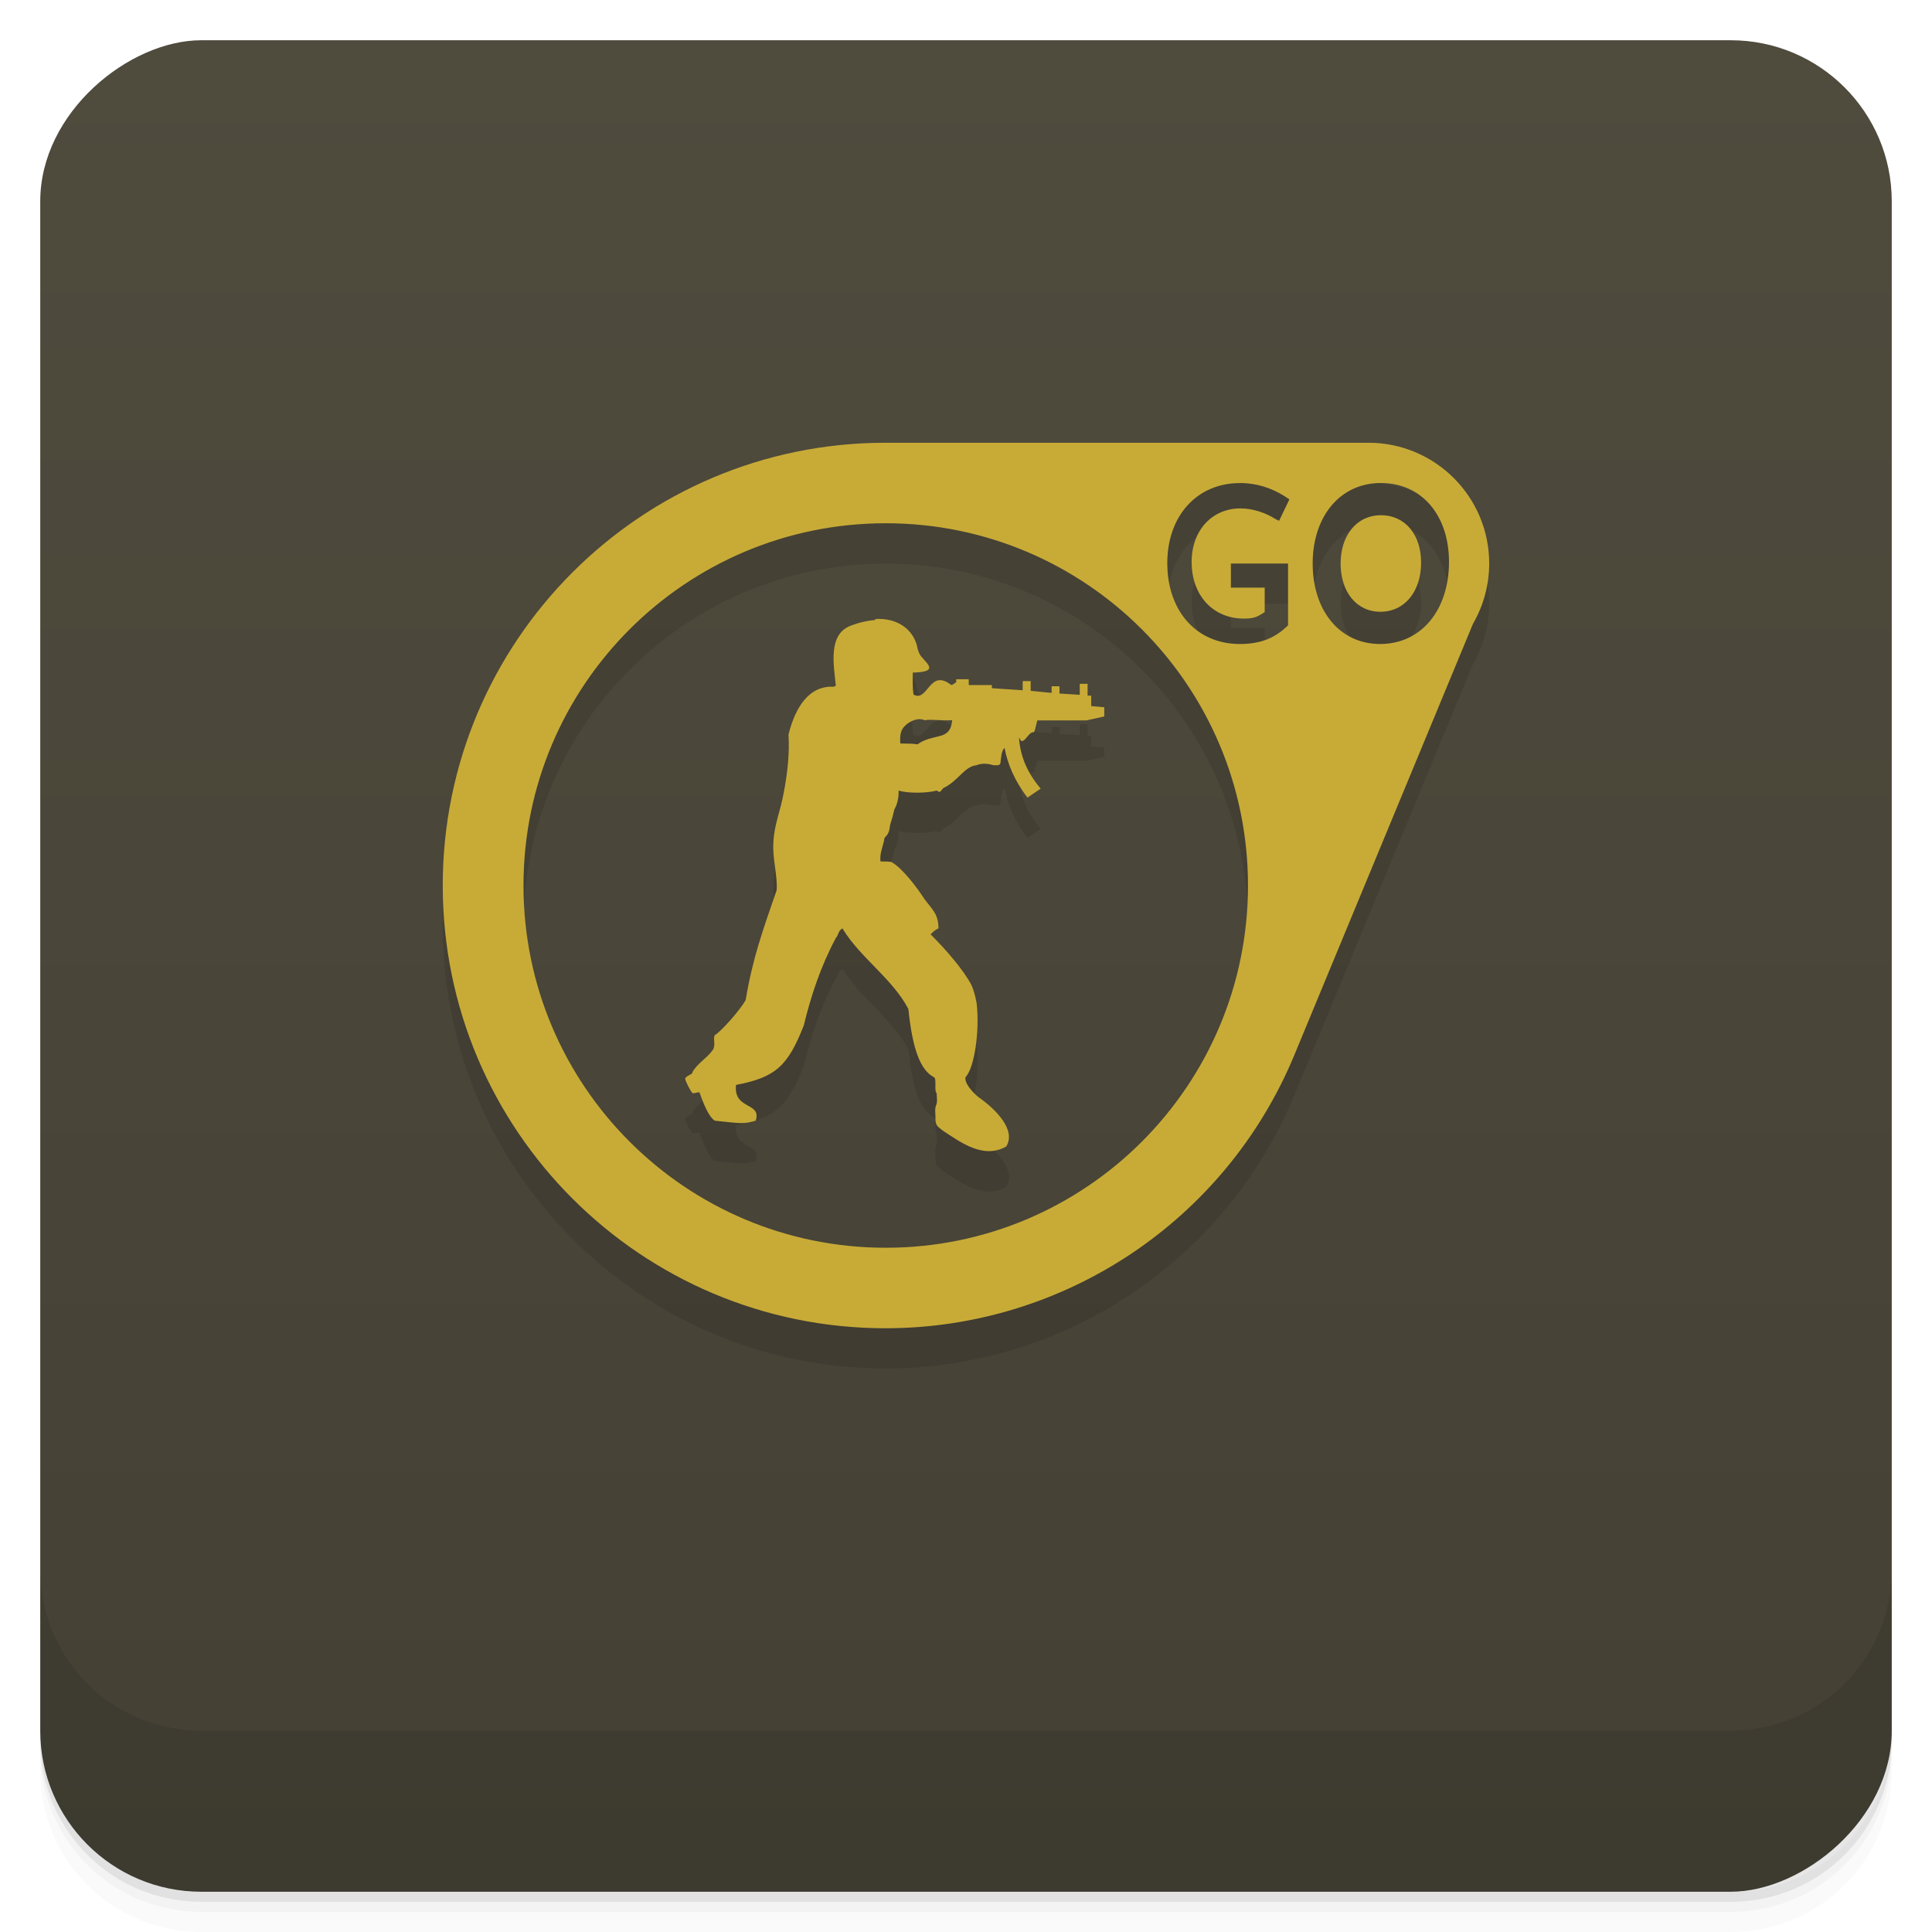 <?xml version="1.0" encoding="UTF-8" standalone="no"?>
<svg
   xmlns:dc="http://purl.org/dc/elements/1.1/"
   xmlns:cc="http://creativecommons.org/ns#"
   xmlns:rdf="http://www.w3.org/1999/02/22-rdf-syntax-ns#"
   xmlns:svg="http://www.w3.org/2000/svg"
   xmlns="http://www.w3.org/2000/svg"
   xmlns:xlink="http://www.w3.org/1999/xlink"
   xmlns:sodipodi="http://sodipodi.sourceforge.net/DTD/sodipodi-0.dtd"
   xmlns:inkscape="http://www.inkscape.org/namespaces/inkscape"
   viewBox="0 0 48 48"
   version="1.1"
   id="svg57"
   sodipodi:docname="steam_icon_730.svg"
   inkscape:version="0.92.1 r">
  <sodipodi:namedview
     pagecolor="#ffffff"
     bordercolor="#666666"
     borderopacity="1"
     objecttolerance="10"
     gridtolerance="10"
     guidetolerance="10"
     inkscape:pageopacity="0"
     inkscape:pageshadow="2"
     inkscape:window-width="1920"
     inkscape:window-height="2033"
     id="namedview59"
     showgrid="false"
     inkscape:zoom="15.170426"
     inkscape:cx="28.64557"
     inkscape:cy="22.379221"
     inkscape:window-x="0"
     inkscape:window-y="55"
     inkscape:window-maximized="0"
     inkscape:current-layer="g29">
    <inkscape:grid
       type="xygrid"
       id="grid842" />
  </sodipodi:namedview>
  <defs
     id="defs17">
    <linearGradient
       inkscape:collect="always"
       id="linearGradient838">
      <stop
         style="stop-color:#444034;stop-opacity:1"
         offset="0"
         id="stop834" />
      <stop
         style="stop-color:#4f4b3d;stop-opacity:1"
         offset="1"
         id="stop836" />
    </linearGradient>
    <linearGradient
       id="linearGradient3764"
       x1="1"
       x2="47"
       gradientUnits="userSpaceOnUse"
       gradientTransform="translate(-48,0.002)">
      <stop
         stop-color="#4f4f4f"
         stop-opacity="1"
         id="stop2"
         style="stop-color:#444034;stop-opacity:1" />
      <stop
         offset="1"
         stop-color="#595959"
         stop-opacity="1"
         id="stop4"
         style="stop-color:#4f4b3d;stop-opacity:1" />
    </linearGradient>
    <clipPath
       id="clipPath-567940938">
      <g
         transform="translate(0,-1004.362)"
         id="g9">
        <rect
           rx="4"
           y="1005.36"
           x="1"
           height="46"
           width="46"
           fill="#1890d0"
           id="rect7" />
      </g>
    </clipPath>
    <clipPath
       id="clipPath-581355446">
      <g
         transform="translate(0,-1004.362)"
         id="g14">
        <rect
           rx="4"
           y="1005.36"
           x="1"
           height="46"
           width="46"
           fill="#1890d0"
           id="rect12" />
      </g>
    </clipPath>
    <linearGradient
       inkscape:collect="always"
       xlink:href="#linearGradient838"
       id="linearGradient840"
       x1="-47"
       y1="0"
       x2="-1"
       y2="0"
       gradientUnits="userSpaceOnUse" />
  </defs>
  <g
     id="g25">
    <path
       d="m 1 43 l 0 0.25 c 0 2.216 1.784 4 4 4 l 38 0 c 2.216 0 4 -1.784 4 -4 l 0 -0.25 c 0 2.216 -1.784 4 -4 4 l -38 0 c -2.216 0 -4 -1.784 -4 -4 z m 0 0.5 l 0 0.5 c 0 2.216 1.784 4 4 4 l 38 0 c 2.216 0 4 -1.784 4 -4 l 0 -0.5 c 0 2.216 -1.784 4 -4 4 l -38 0 c -2.216 0 -4 -1.784 -4 -4 z"
       opacity="0.02"
       id="path19" />
    <path
       d="m 1 43.25 l 0 0.25 c 0 2.216 1.784 4 4 4 l 38 0 c 2.216 0 4 -1.784 4 -4 l 0 -0.25 c 0 2.216 -1.784 4 -4 4 l -38 0 c -2.216 0 -4 -1.784 -4 -4 z"
       opacity="0.05"
       id="path21" />
    <path
       d="m 1 43 l 0 0.25 c 0 2.216 1.784 4 4 4 l 38 0 c 2.216 0 4 -1.784 4 -4 l 0 -0.25 c 0 2.216 -1.784 4 -4 4 l -38 0 c -2.216 0 -4 -1.784 -4 -4 z"
       opacity="0.1"
       id="path23" />
  </g>
  <g
     id="g29">
    <rect
       width="46"
       height="46"
       x="-47"
       y="1"
       rx="4"
       transform="matrix(0,-1,1,0,0,0)"
       id="rect27"
       style="fill:url(#linearGradient840);fill-opacity:1"
       fill-opacity="1"
       fill="url(#linearGradient3764)" />
    <path
       inkscape:connector-curvature="0"
       d="m 22,12 c -6.075,0 -11,4.925 -11,11 0,6.075 4.925,11 11,11 4.44,-10e-4 8.443,-2.671 10.15,-6.77 L 36.595,16.5 c 0.264,-0.455 0.403,-0.974 0.404,-1.5 0,-1.657 -1.343,-3 -3,-3 h -12 z m 8.801,1 c 0.408,0 0.788,0.117 1.143,0.346 l 0.09,0.063 -0.256,0.531 -0.09,-0.045 c -0.217,-0.14 -0.541,-0.264 -0.871,-0.264 -0.694,0 -1.211,0.537 -1.211,1.33 0,0.844 0.542,1.408 1.295,1.408 0.271,0 0.347,-0.05 0.52,-0.162 V 15.6 h -0.84 V 15 h 1.42 v 1.537 C 31.696,16.833 31.353,17 30.802,17 c -1.078,0 -1.801,-0.822 -1.801,-2.01 0,-1.179 0.743,-1.988 1.801,-1.988 m 3.506,0 c 1.014,0 1.693,0.799 1.693,1.961 0,1.184 -0.679,2.039 -1.713,2.039 -1,0 -1.674,-0.827 -1.674,-2 0,-1.168 0.68,-2 1.693,-2 z m 0,0.801 c -0.599,0 -1,0.499 -1,1.199 0,0.704 0.395,1.199 0.988,1.199 0.61,0 1.012,-0.512 1.012,-1.223 0,-0.697 -0.401,-1.176 -1,-1.176 z m -12.301,0.199 c 4.971,0 9,4.03 9,9 0,4.971 -4.03,9 -9,9 -4.971,0 -9,-4.03 -9,-9 0,-4.971 4.03,-9 9,-9 z m -0.262,2.385 v 0.02 c -0.184,0.012 -0.39,0.057 -0.604,0.139 -0.574,0.211 -0.426,0.967 -0.375,1.486 -0.03,0.047 -0.102,0.031 -0.148,0.031 -0.621,0.031 -0.898,0.675 -1.027,1.188 0.03,0.473 -0.03,0.985 -0.117,1.439 -0.08,0.453 -0.242,0.809 -0.258,1.242 -0.03,0.387 0.109,0.838 0.08,1.189 -0.344,1 -0.59,1.662 -0.77,2.729 -0.133,0.238 -0.586,0.758 -0.766,0.871 -0.05,0.078 0.03,0.258 -0.05,0.367 -0.148,0.211 -0.379,0.324 -0.508,0.555 0.03,0.047 -0.195,0.094 -0.176,0.172 0.02,0.082 0.129,0.293 0.176,0.34 0.02,0.035 0.182,-0.047 0.182,0 0.07,0.195 0.215,0.598 0.379,0.691 0.719,0.078 0.719,0.078 1.012,0 0.16,-0.469 -0.555,-0.26 -0.488,-0.889 0.98,-0.188 1.289,-0.468 1.684,-1.479 0.18,-0.742 0.422,-1.473 0.801,-2.18 0.06,-0.051 0.05,-0.178 0.16,-0.229 0.438,0.727 1.238,1.242 1.637,2 0.1,0.98 0.293,1.516 0.633,1.695 0.08,0.027 0,0.336 0.07,0.398 0,0.102 0.03,0.207 -0.02,0.32 -0.03,0.082 -0.01,0.176 -0.01,0.258 v 0.098 c 0.02,0.145 0.05,0.148 0.195,0.262 0.422,0.273 0.991,0.711 1.563,0.387 0.262,-0.418 -0.289,-0.949 -0.684,-1.223 -0.129,-0.102 -0.359,-0.34 -0.328,-0.5 0.215,-0.211 0.359,-1.129 0.277,-1.84 -0.03,-0.16 -0.07,-0.324 -0.131,-0.453 -0.195,-0.371 -0.637,-0.883 -1.012,-1.254 0.05,-0.055 0.113,-0.117 0.195,-0.148 0,-0.352 -0.148,-0.465 -0.344,-0.723 -0.164,-0.258 -0.539,-0.766 -0.816,-0.922 0,0 0,-0.02 -0.281,-0.02 -0.02,-0.176 0.03,-0.324 0.09,-0.516 0,-0.145 0.117,-0.063 0.148,-0.387 0.08,-0.273 0.04,-0.115 0.109,-0.393 0.07,-0.125 0.105,-0.258 0.105,-0.465 0.242,0.078 0.734,0.063 0.945,0 l 0.05,0.031 c 0.06,0.016 0.08,-0.082 0.129,-0.098 0.375,-0.191 0.508,-0.531 0.813,-0.563 0,0 0.168,-0.082 0.41,0 0.102,0 0.184,0.02 0.184,-0.078 0.02,-0.148 0.02,-0.262 0.1,-0.355 0.07,0.387 0.246,0.82 0.57,1.238 l 0.328,-0.223 c -0.316,-0.371 -0.512,-0.789 -0.539,-1.273 0.02,0.031 0.03,0.063 0.06,0.094 0.117,0 0.181,-0.238 0.314,-0.223 0.02,-0.031 0.05,-0.18 0.08,-0.293 h 1.223 l 0.441,-0.098 v -0.229 l -0.324,-0.029 v -0.26 h -0.09 v -0.293 h -0.195 v 0.273 l -0.504,-0.031 v -0.18 h -0.195 v 0.164 l -0.52,-0.051 v -0.242 h -0.199 v 0.227 L 24.643,18.1 v -0.078 h -0.574 v -0.145 h -0.311 v 0.074 c -0.04,0.02 -0.07,0.051 -0.1,0.066 h -0.04 c -0.539,-0.418 -0.57,0.438 -0.93,0.242 -0.03,-0.176 -0.02,-0.336 -0.02,-0.547 0.621,-0.016 0.398,-0.182 0.219,-0.389 -0.07,-0.082 -0.105,-0.211 -0.117,-0.289 -0.109,-0.398 -0.48,-0.682 -1.027,-0.654 z m 1.104,2.482 c 0.08,0 0.121,0.027 0.121,0.027 0.195,-0.031 0.375,0.016 0.688,0 -0.05,0.531 -0.438,0.305 -0.863,0.598 -0.109,-0.016 -0.246,-0.02 -0.426,-0.02 -0.03,-0.355 0.102,-0.418 0.16,-0.48 0.133,-0.098 0.242,-0.125 0.32,-0.125 z"
       style="opacity:0.1;fill:#000000;fill-opacity:1;fill-rule:nonzero;stroke:none"
       id="path21-3" />
    <path
       inkscape:connector-curvature="0"
       d="m 22,11 c -6.075,0 -11,4.925 -11,11 0,6.075 4.925,11 11,11 4.44,-10e-4 8.443,-2.671 10.15,-6.77 L 36.595,15.5 c 0.264,-0.455 0.403,-0.974 0.404,-1.5 0,-1.657 -1.343,-3 -3,-3 h -12 z m 8.801,1 c 0.408,0 0.788,0.117 1.143,0.346 l 0.09,0.063 -0.256,0.531 -0.09,-0.045 c -0.217,-0.14 -0.541,-0.264 -0.871,-0.264 -0.694,0 -1.211,0.537 -1.211,1.33 0,0.844 0.542,1.408 1.295,1.408 0.271,0 0.347,-0.05 0.52,-0.162 V 14.6 h -0.84 V 14 h 1.42 v 1.537 C 31.696,15.833 31.353,16 30.802,16 c -1.078,0 -1.801,-0.822 -1.801,-2.01 0,-1.179 0.743,-1.988 1.801,-1.988 z m 3.506,0 C 35.321,12 36,12.799 36,13.961 36,15.145 35.321,16 34.287,16 c -1,0 -1.674,-0.827 -1.674,-2 0,-1.168 0.68,-2 1.693,-2 z m 0,0.801 c -0.599,0 -1,0.499 -1,1.199 0,0.704 0.395,1.199 0.988,1.199 0.61,0 1.012,-0.512 1.012,-1.223 0,-0.697 -0.401,-1.176 -1,-1.176 z M 22.006,13 c 4.971,0 9,4.03 9,9 0,4.971 -4.03,9 -9,9 -4.971,0 -9,-4.03 -9,-9 0,-4.971 4.03,-9 9,-9 z m -0.262,2.385 v 0.02 c -0.184,0.012 -0.39,0.057 -0.604,0.139 -0.574,0.211 -0.426,0.967 -0.375,1.486 -0.04,0.047 -0.102,0.031 -0.148,0.031 -0.621,0.031 -0.898,0.675 -1.027,1.188 0.03,0.473 -0.03,0.985 -0.117,1.439 -0.08,0.453 -0.242,0.809 -0.258,1.242 -0.03,0.387 0.109,0.838 0.08,1.189 -0.344,1 -0.59,1.662 -0.77,2.729 -0.133,0.238 -0.586,0.758 -0.766,0.871 -0.05,0.078 0.03,0.258 -0.05,0.367 -0.148,0.211 -0.379,0.324 -0.508,0.555 0.03,0.047 -0.195,0.094 -0.176,0.172 0.02,0.082 0.129,0.293 0.176,0.34 0.02,0.035 0.182,-0.047 0.182,0 0.07,0.195 0.215,0.598 0.379,0.691 0.719,0.078 0.719,0.078 1.012,0 0.16,-0.469 -0.555,-0.26 -0.488,-0.889 0.98,-0.188 1.289,-0.468 1.684,-1.479 0.18,-0.742 0.422,-1.473 0.801,-2.18 0.06,-0.051 0.05,-0.178 0.16,-0.229 0.438,0.727 1.238,1.242 1.637,2 0.1,0.98 0.293,1.516 0.633,1.695 0.08,0.027 0,0.336 0.07,0.398 0,0.102 0.03,0.207 -0.02,0.32 -0.03,0.082 -0.01,0.176 -0.01,0.258 v 0.098 c 0.02,0.145 0.05,0.148 0.195,0.262 0.422,0.273 0.991,0.711 1.563,0.387 0.262,-0.418 -0.289,-0.949 -0.684,-1.223 -0.129,-0.102 -0.359,-0.34 -0.328,-0.5 0.215,-0.211 0.359,-1.129 0.277,-1.84 -0.03,-0.16 -0.07,-0.324 -0.131,-0.453 -0.195,-0.371 -0.637,-0.883 -1.012,-1.254 0.05,-0.055 0.113,-0.117 0.195,-0.148 0,-0.352 -0.148,-0.465 -0.344,-0.723 -0.164,-0.258 -0.539,-0.766 -0.816,-0.922 0,0 0,-0.02 -0.281,-0.02 -0.02,-0.176 0.04,-0.324 0.09,-0.516 0,-0.145 0.117,-0.063 0.148,-0.387 0.08,-0.273 0.04,-0.115 0.109,-0.393 0.07,-0.125 0.105,-0.258 0.105,-0.465 0.242,0.078 0.734,0.063 0.945,0 l 0.05,0.031 c 0.06,0.016 0.08,-0.082 0.129,-0.098 0.375,-0.191 0.508,-0.531 0.813,-0.563 0,0 0.168,-0.082 0.41,0 0.102,0 0.184,0.02 0.184,-0.078 0.02,-0.148 0.02,-0.262 0.1,-0.355 0.07,0.387 0.246,0.82 0.57,1.238 l 0.328,-0.223 c -0.316,-0.371 -0.512,-0.789 -0.539,-1.273 0.02,0.031 0.03,0.063 0.06,0.094 0.117,0 0.181,-0.238 0.314,-0.223 0.02,-0.031 0.05,-0.18 0.08,-0.293 h 1.223 L 27.435,17.8 v -0.229 l -0.324,-0.029 v -0.26 h -0.09 v -0.293 h -0.195 v 0.273 l -0.504,-0.031 v -0.18 h -0.195 v 0.164 l -0.52,-0.051 v -0.242 h -0.199 v 0.227 L 24.642,17.098 V 17.02 h -0.574 v -0.145 h -0.311 v 0.074 c -0.03,0.02 -0.07,0.051 -0.1,0.066 h -0.03 c -0.539,-0.418 -0.57,0.438 -0.93,0.242 -0.03,-0.176 -0.02,-0.336 -0.02,-0.547 0.621,-0.016 0.398,-0.182 0.219,-0.389 -0.07,-0.082 -0.105,-0.211 -0.117,-0.289 -0.109,-0.398 -0.48,-0.682 -1.027,-0.654 z m 1.104,2.482 c 0.08,0 0.121,0.027 0.121,0.027 0.195,-0.031 0.375,0.016 0.688,0 -0.05,0.531 -0.438,0.305 -0.863,0.598 -0.109,-0.016 -0.246,-0.02 -0.426,-0.02 -0.03,-0.355 0.102,-0.418 0.16,-0.48 0.133,-0.098 0.242,-0.125 0.32,-0.125 z"
       style="fill:#c8ab37;fill-opacity:1;fill-rule:nonzero;stroke:none"
       id="path27" />
  </g>
  <g
     id="g55">
    <g
       transform="translate(0,-1004.362)"
       id="g53">
      <path
         d="m 1 1043.36 0 4 c 0 2.216 1.784 4 4 4 l 38 0 c 2.216 0 4 -1.784 4 -4 l 0 -4 c 0 2.216 -1.784 4 -4 4 l -38 0 c -2.216 0 -4 -1.784 -4 -4 z"
         opacity="0.1"
         id="path51" />
    </g>
  </g>
</svg>
